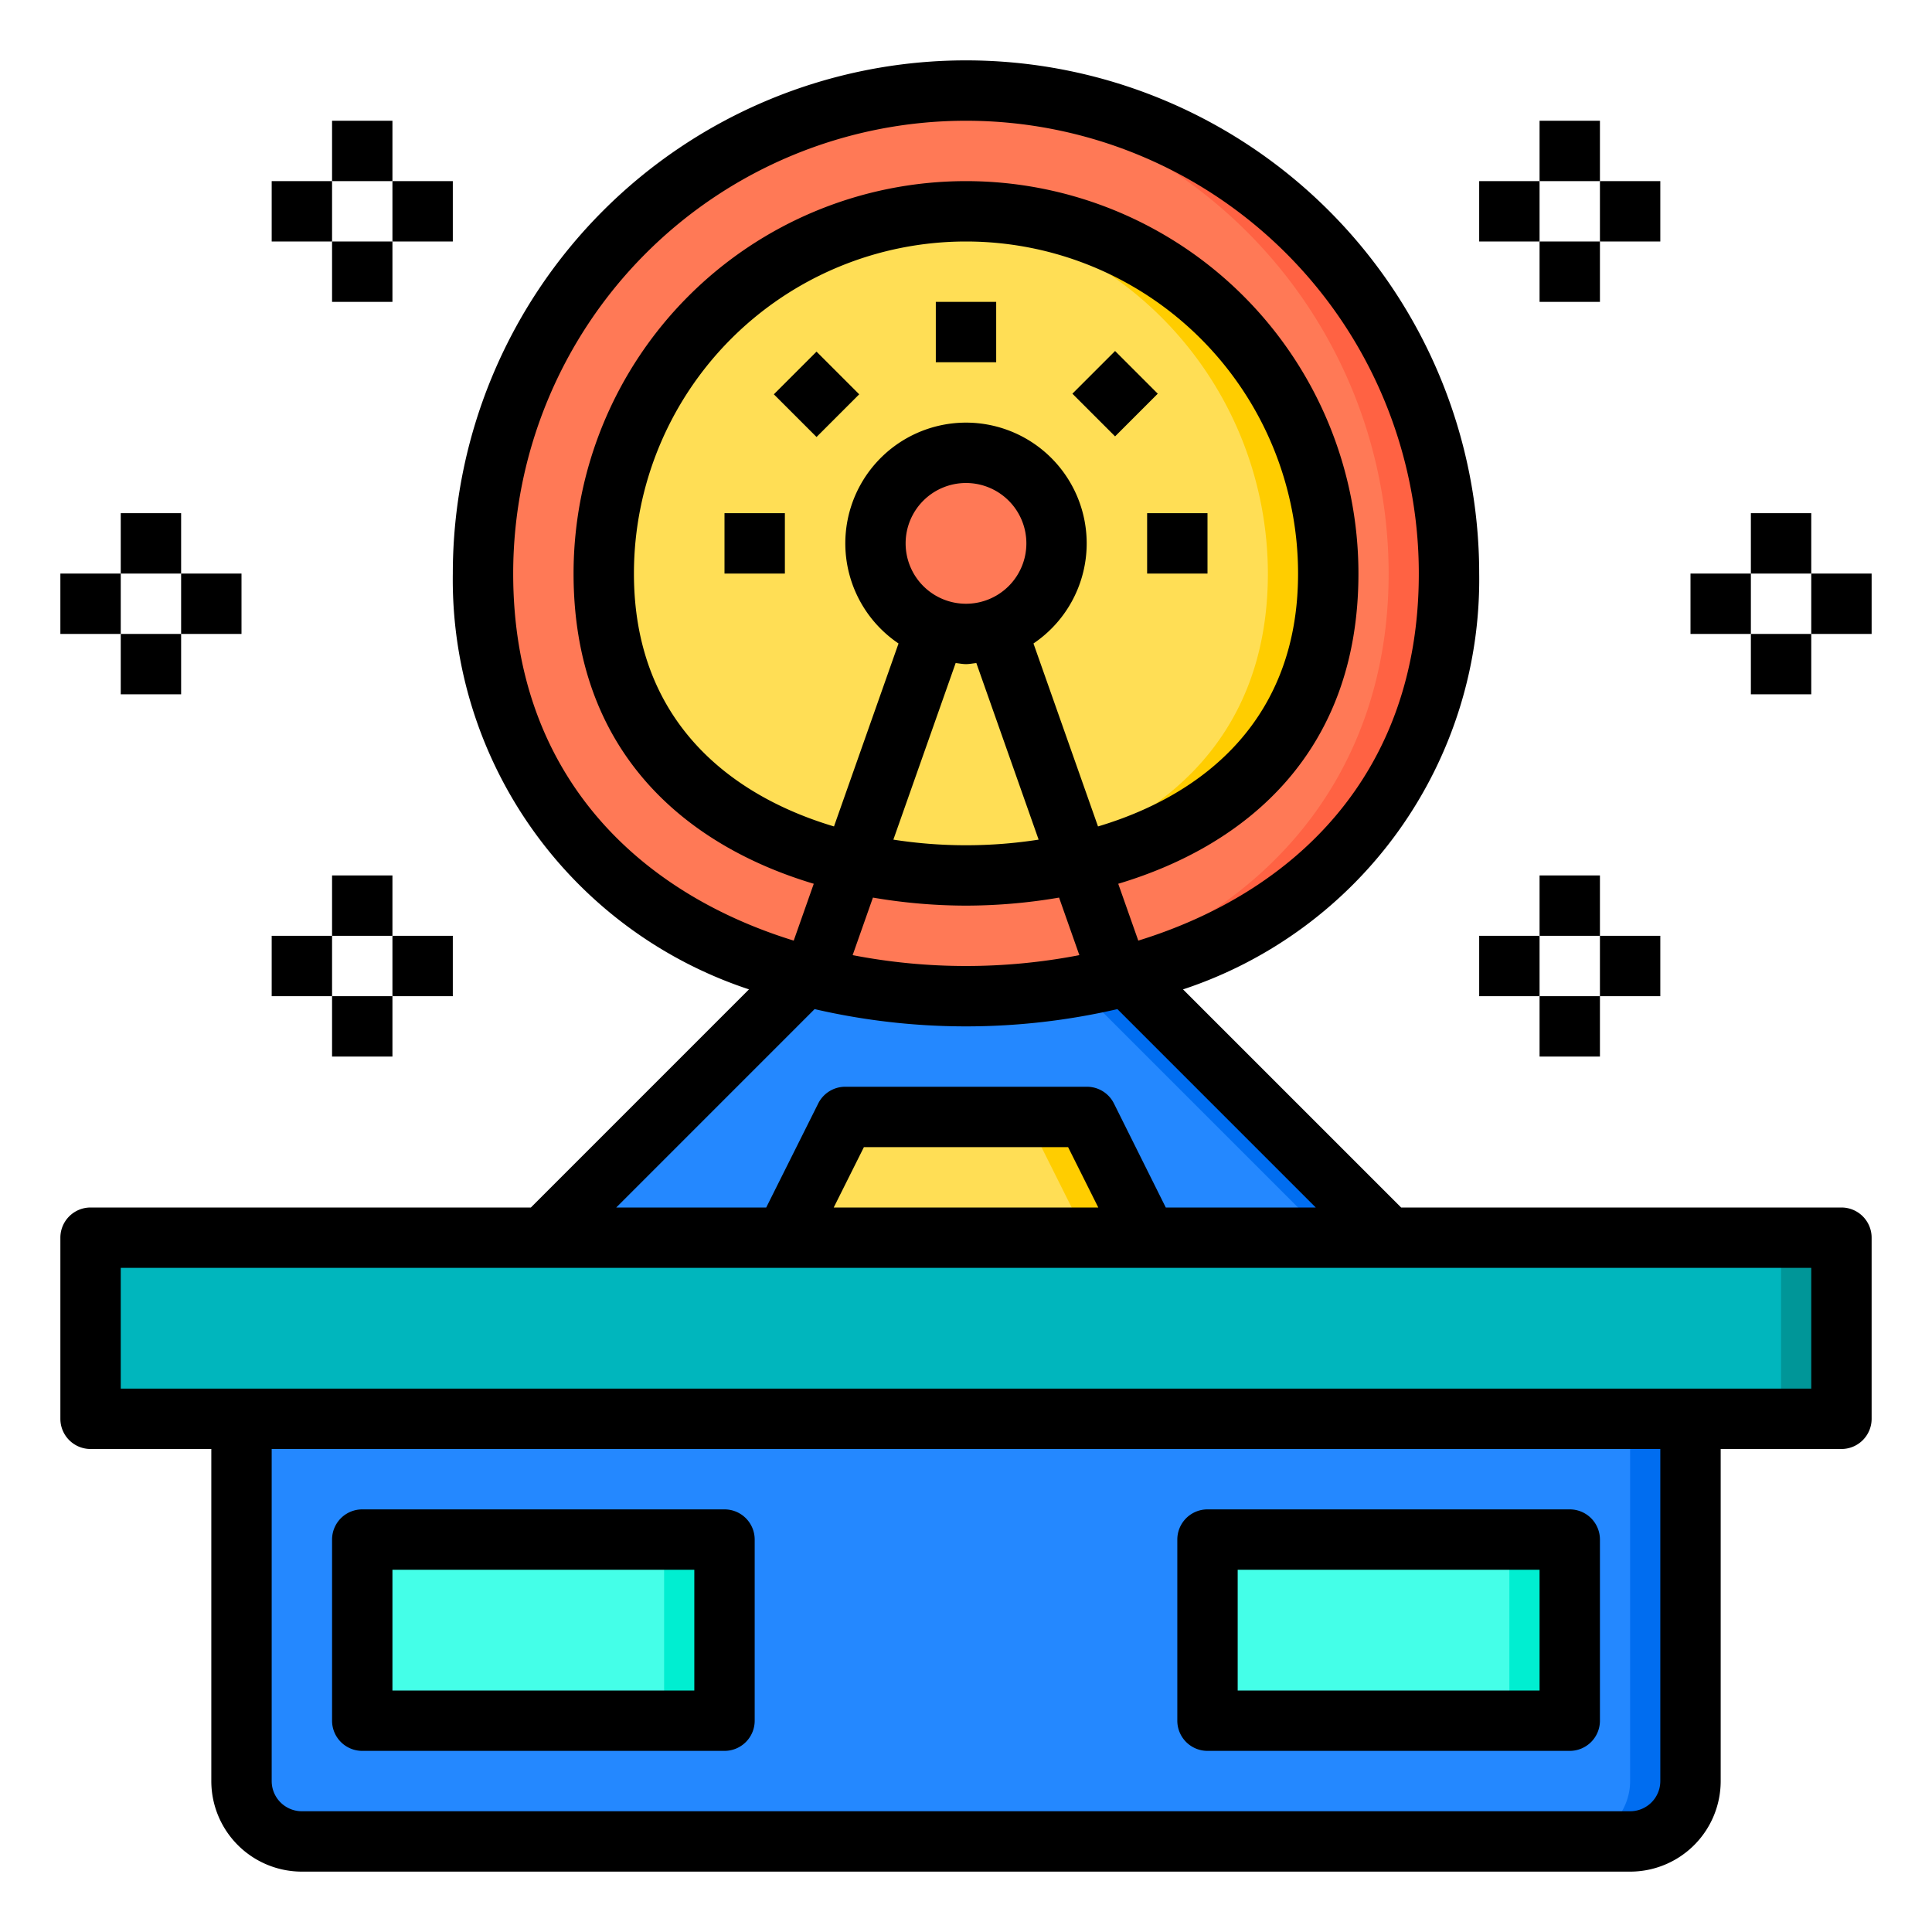 <svg height="512" viewBox="0 0 64 64" width="512" xmlns="http://www.w3.org/2000/svg"><g id="satellite_dish" data-name="satellite dish"><path d="m61 41v6h-5-48-5v-6h15 8 12 8z" fill="#00b6bd"/><path d="m59 41h2v6h-2z" fill="#009698"/><path d="m56 47v12a2.006 2.006 0 0 1 -2 2h-44a2.006 2.006 0 0 1 -2-2v-12z" fill="#2488ff"/><path d="m56 47v12a2.006 2.006 0 0 1 -2 2h-2a2.006 2.006 0 0 0 2-2v-12z" fill="#006df0"/><path d="m40 51h12v6h-12z" fill="#44ffe8"/><path d="m46 41h-28l8.68-8.68h10.64z" fill="#2488ff"/><path d="m46 41h-2l-8.68-8.68h2z" fill="#006df0"/><path d="m48 19c0 6.97-4.46 11.66-10.68 13.32a2.172 2.172 0 0 1 -.24.07 21.458 21.458 0 0 1 -10.16 0 2.172 2.172 0 0 1 -.24-.07c-6.22-1.66-10.68-6.35-10.68-13.32a16 16 0 0 1 32 0z" fill="#ff7956"/><path d="m48 19c0 6.97-4.46 11.66-10.68 13.32a2.172 2.172 0 0 1 -.24.07 20.856 20.856 0 0 1 -5.08.61c-.34 0-.67-.01-1-.03a20.578 20.578 0 0 0 4.08-.58 2.172 2.172 0 0 0 .24-.07c6.22-1.66 10.68-6.35 10.68-13.32a16 16 0 0 0 -15-15.97c.33-.02.66-.03 1-.03a16 16 0 0 1 16 16z" fill="#ff6243"/><path d="m44 19c0 5.74-3.91 8.6-8.26 9.59a17.263 17.263 0 0 1 -7.48 0c-4.35-.99-8.26-3.85-8.26-9.59a12 12 0 0 1 24 0z" fill="#ffde55"/><path d="m44 19c0 5.74-3.91 8.6-8.26 9.59a17.071 17.071 0 0 1 -3.74.41c-.33 0-.66-.01-1-.03a17.2 17.2 0 0 0 2.74-.38c4.35-.99 8.26-3.85 8.26-9.59a12.018 12.018 0 0 0 -11-11.96c.33-.03.66-.04 1-.04a12.01 12.01 0 0 1 12 12z" fill="#ffcd00"/><path d="m36 37 2 4h-12l2-4z" fill="#ffde55"/><path d="m38 41h-2l-2-4h2z" fill="#ffcd00"/><path d="m32 15a3 3 0 0 1 1 5.82 2.868 2.868 0 0 1 -2 0 3 3 0 0 1 1-5.82z" fill="#ff7956"/><path d="m35 18a2.968 2.968 0 0 1 -2 2.82 2.772 2.772 0 0 1 -1 .18 2.592 2.592 0 0 1 -.48-.04 4.344 4.344 0 0 0 .48-.14 2.989 2.989 0 0 0 -.5-5.77 2.071 2.071 0 0 1 .5-.05 3 3 0 0 1 3 3z" fill="#ff6243"/><path d="m12 51h12v6h-12z" fill="#44ffe8"/><path d="m50 51h2v6h-2z" fill="#00eed1"/><path d="m22 51h2v6h-2z" fill="#00eed1"/><path d="m9 6h2v2h-2z"/><path d="m11 4h2v2h-2z"/><path d="m11 8h2v2h-2z"/><path d="m13 6h2v2h-2z"/><path d="m2 19h2v2h-2z"/><path d="m4 17h2v2h-2z"/><path d="m4 21h2v2h-2z"/><path d="m6 19h2v2h-2z"/><path d="m9 31h2v2h-2z"/><path d="m11 29h2v2h-2z"/><path d="m11 33h2v2h-2z"/><path d="m13 31h2v2h-2z"/><path d="m53 6h2v2h-2z"/><path d="m51 4h2v2h-2z"/><path d="m51 8h2v2h-2z"/><path d="m49 6h2v2h-2z"/><path d="m60 19h2v2h-2z"/><path d="m58 17h2v2h-2z"/><path d="m58 21h2v2h-2z"/><path d="m56 19h2v2h-2z"/><path d="m53 31h2v2h-2z"/><path d="m51 29h2v2h-2z"/><path d="m51 33h2v2h-2z"/><path d="m49 31h2v2h-2z"/><path d="m61 40h-14.586l-7.225-7.225a14.3 14.3 0 0 0 9.811-13.775 17 17 0 0 0 -34 0 14.293 14.293 0 0 0 9.811 13.774l-7.225 7.226h-14.586a1 1 0 0 0 -1 1v6a1 1 0 0 0 1 1h4v11a3 3 0 0 0 3 3h44a3 3 0 0 0 3-3v-11h4a1 1 0 0 0 1-1v-6a1 1 0 0 0 -1-1zm-31-22a2 2 0 1 1 2 2 2 2 0 0 1 -2-2zm2-4a4 4 0 0 0 -2.235 7.316l-2.138 6.061c-3.587-1.071-6.627-3.621-6.627-8.377a11 11 0 0 1 22 0c0 4.756-3.04 7.306-6.627 8.377l-2.138-6.061a4 4 0 0 0 -2.235-7.316zm-.343 7.965c.115.01.225.035.343.035s.228-.025.343-.035l2.063 5.849a15.654 15.654 0 0 1 -4.812 0zm.343 8.035a18.406 18.406 0 0 0 3.083-.266l.672 1.906a19.763 19.763 0 0 1 -7.51 0l.672-1.906a18.406 18.406 0 0 0 3.083.266zm-15-11a15 15 0 0 1 30 0c0 6.643-4.125 10.564-9.293 12.159l-.664-1.883c4.294-1.285 7.957-4.406 7.957-10.276a13 13 0 0 0 -26 0c0 5.87 3.663 8.991 7.957 10.276l-.664 1.883c-5.168-1.595-9.293-5.516-9.293-12.159zm9.985 14.428a22.27 22.27 0 0 0 10.03 0l6.571 6.572h-4.968l-1.718-3.447a1 1 0 0 0 -.9-.553h-8a1 1 0 0 0 -.895.553l-1.723 3.447h-4.968zm9.397 6.572h-8.764l1-2h6.764zm18.618 19a1 1 0 0 1 -1 1h-44a1 1 0 0 1 -1-1v-11h46zm5-13h-56v-4h56z"/><path d="m12 58h12a1 1 0 0 0 1-1v-6a1 1 0 0 0 -1-1h-12a1 1 0 0 0 -1 1v6a1 1 0 0 0 1 1zm1-6h10v4h-10z"/><path d="m40 58h12a1 1 0 0 0 1-1v-6a1 1 0 0 0 -1-1h-12a1 1 0 0 0 -1 1v6a1 1 0 0 0 1 1zm1-6h10v4h-10z"/><path d="m31 10h2v2h-2z"/><path d="m26.05 12.05h2v2h-2z" transform="matrix(.707 -.707 .707 .707 -1.302 22.96)"/><path d="m24 17h2v2h-2z"/><path d="m38 17h2v2h-2z"/><path d="m35.949 12.05h2v2h-2z" transform="matrix(.707 -.707 .707 .707 1.589 29.938)"/></g></svg>